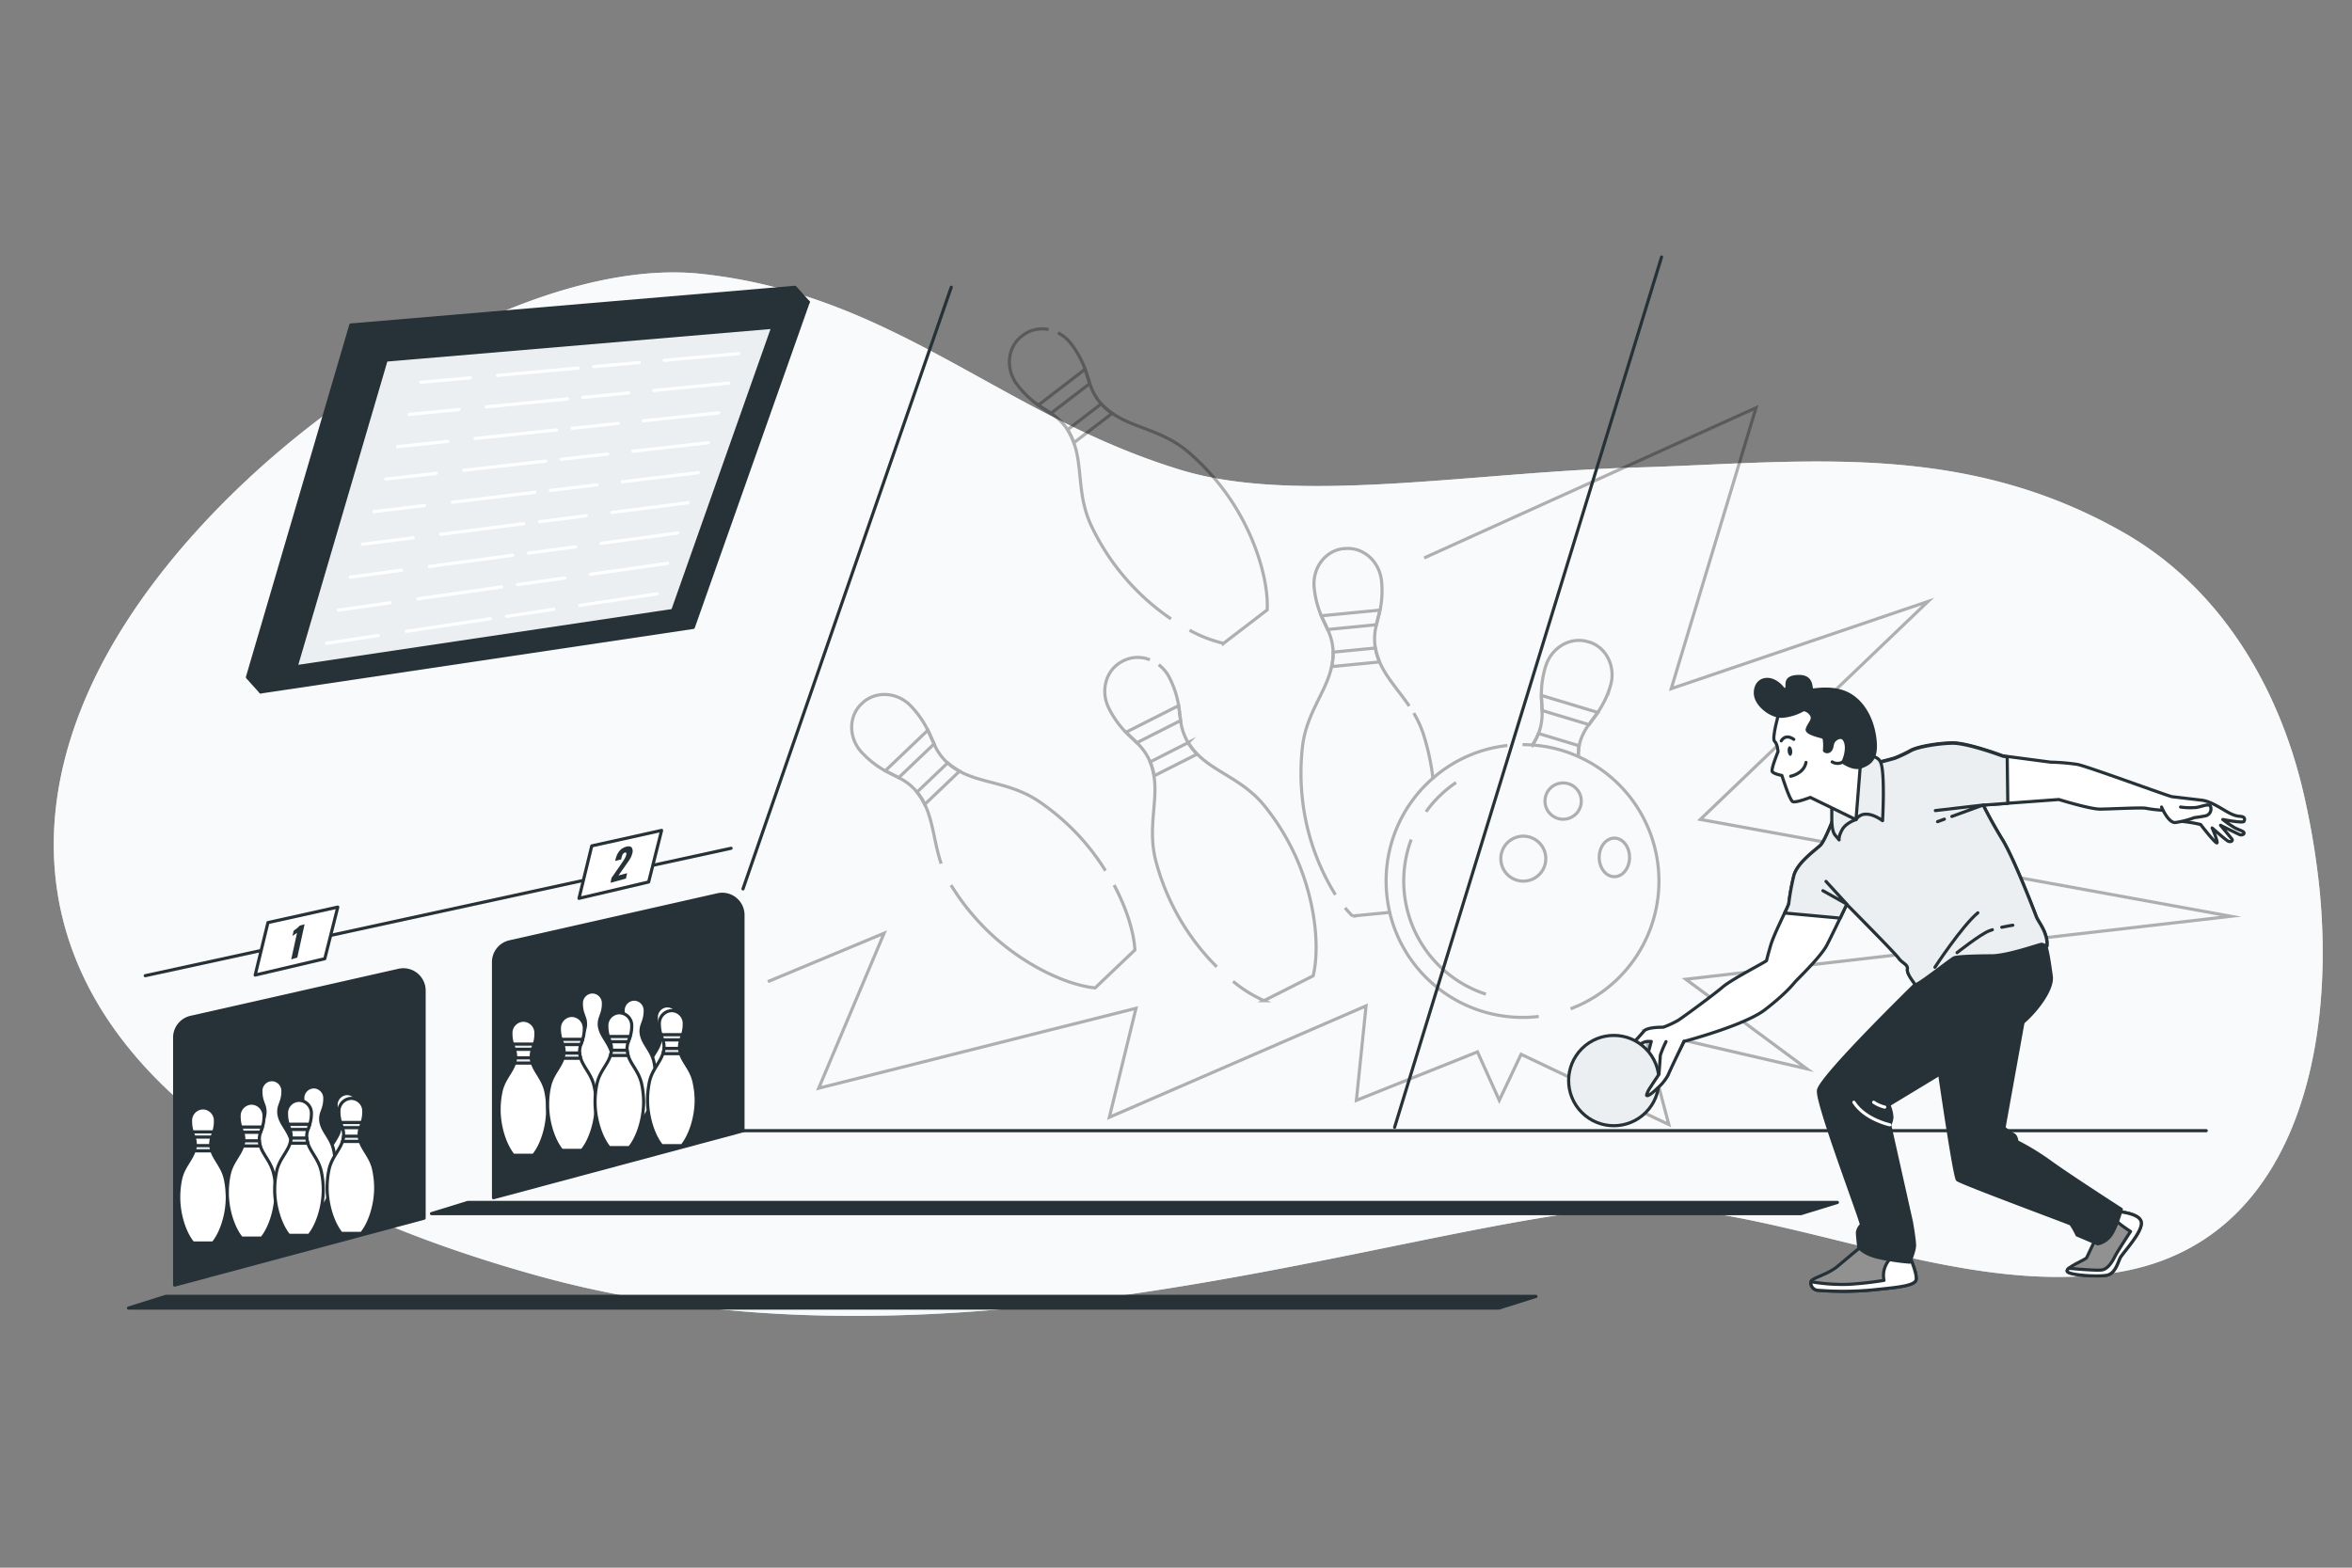 <svg xmlns="http://www.w3.org/2000/svg" viewBox="0 0 750 500"><rect x="0" y="0" width="750" height="500" fill="#808080" stroke="none"/><g id="freepik--background-simple--inject-13"><path d="M521,149.13c-51,1.44-107.4,12-144.39.78-57.5-17.51-91.3-56-153.14-62.58S62.11,147.61,29.25,218.3s-3,148.13,141.91,188.5S474.8,379.24,534,385.32c46.15,4.74,95.07,27.84,140.85,20.53,58-9.25,70.29-73.37,64.52-124.78a249.47,249.47,0,0,0-4.81-28c-7.5-32.59-25.62-65-57.16-83.09C625.31,140.12,574.35,147.62,521,149.13Z" style="fill:#ECEFF1"></path><path d="M521,149.13c-51,1.44-107.4,12-144.39.78-57.5-17.51-91.3-56-153.14-62.58S62.11,147.61,29.25,218.3s-3,148.13,141.91,188.5S474.8,379.24,534,385.32c46.15,4.74,95.07,27.84,140.85,20.53,58-9.25,70.29-73.37,64.52-124.78a249.47,249.47,0,0,0-4.81-28c-7.5-32.59-25.62-65-57.16-83.09C625.31,140.12,574.35,147.62,521,149.13Z" style="fill:#fff;opacity:0.7"></path></g><g id="freepik--Floor--inject-13"><line x1="236.92" y1="360.62" x2="703.52" y2="360.62" style="fill:none;stroke:#263238;stroke-linecap:round;stroke-linejoin:round"></line></g><g id="freepik--Track--inject-13"><polygon points="585.9 383.5 149.22 383.5 137.6 387.07 574.33 387.07 585.9 383.5" style="fill:#263238;stroke:#263238;stroke-linecap:round;stroke-linejoin:round"></polygon><polygon points="489.8 413.47 52.86 413.47 40.95 417.2 477.97 417.2 489.8 413.47" style="fill:#263238;stroke:#263238;stroke-linecap:round;stroke-linejoin:round"></polygon></g><g id="freepik--Wall--inject-13"><line x1="236.92" y1="283.51" x2="303.33" y2="91.61" style="fill:none;stroke:#263238;stroke-linecap:round;stroke-linejoin:round"></line><g style="opacity:0.3"><path d="M457.45,255.54s0,0,0,0" style="fill:none;stroke:#000;stroke-miterlimit:10"></path><path d="M448.78,290.41h0" style="fill:none;stroke:#000;stroke-miterlimit:10"></path><path d="M480.68,237.77a43.21,43.21,0,0,0-23.74,10.42" style="fill:none;stroke:#000;stroke-miterlimit:10"></path><path d="M500.82,321.75a43.53,43.53,0,0,0,2.31-80.52,42.78,42.78,0,0,0-14.47-3.61c-1-.08-2.1-.12-3.17-.12" style="fill:none;stroke:#000;stroke-miterlimit:10"></path><path d="M443.14,291a43.53,43.53,0,0,0,42.35,33.49,44.17,44.17,0,0,0,5.17-.3" style="fill:none;stroke:#000;stroke-miterlimit:10"></path><path d="M454.73,258.89a37.94,37.94,0,0,1,9.57-9.3" style="fill:none;stroke:#000;stroke-miterlimit:10"></path><path d="M473.82,317.08A37.94,37.94,0,0,1,450,267.77" style="fill:none;stroke:#000;stroke-miterlimit:10"></path><path d="M492.92,273.85a7.17,7.17,0,1,1-7.16-7.16A7.17,7.17,0,0,1,492.92,273.85Z" style="fill:none;stroke:#000;stroke-miterlimit:10"></path><circle cx="498.45" cy="255.5" r="5.79" style="fill:none;stroke:#000;stroke-miterlimit:10"></circle><ellipse cx="514.79" cy="273.46" rx="4.84" ry="6.15" style="fill:none;stroke:#000;stroke-miterlimit:10"></ellipse><line x1="463.31" y1="311.74" x2="463.3" y2="311.73" style="fill:none;stroke:#000;stroke-miterlimit:10"></line><path d="M488.66,237.62a3.7,3.7,0,0,0,.21-.33c.08-.11.15-.24.23-.37a14.5,14.5,0,0,0,.8-1.45c.09-.18.18-.36.26-.54.15-.33.29-.65.42-1,.05-.1.09-.22.14-.33a17.72,17.72,0,0,0,1-7c0-1.56-.17-3.14-.21-4.81,0-.25,0-.49,0-.75a30.33,30.33,0,0,1,1.36-8.51c1.83-6,7.85-9.55,13.45-7.86l.18.07.19,0c5.6,1.7,8.66,8,6.84,14a30.55,30.55,0,0,1-3.6,7.83l-.42.62c-1,1.37-1.94,2.61-2.83,3.88a17.82,17.82,0,0,0-3.06,6.39c0,.13-.05.24-.07.37-.07.3-.13.62-.18.92,0,.11,0,.22,0,.33a.37.37,0,0,0,0,.09,1.49,1.49,0,0,0,0,.21,3.32,3.32,0,0,0-.06.44,1.81,1.81,0,0,0,0,.23,2.29,2.29,0,0,0,0,.25c0,.3,0,.6-.05.88" style="fill:none;stroke:#000;stroke-miterlimit:10"></path><path d="M491.51,221.79c0,1.67.17,3.25.21,4.81l15,4.52c.89-1.27,1.87-2.51,2.83-3.88Zm-2.85,15.83a3.7,3.7,0,0,0,.21-.33c.08-.11.15-.24.23-.37a14.5,14.5,0,0,0,.8-1.45c.09-.18.18-.36.26-.54.15-.33.29-.65.42-1l13,3.94c-.07.3-.13.62-.18.92,0,.11,0,.22,0,.33a2.72,2.72,0,0,0,0,.3,3.32,3.32,0,0,0-.06.44c0,.16,0,.32-.05.48s0,.6-.05.88" style="fill:none;stroke:#000;stroke-miterlimit:10"></path><path d="M425.85,285.39a73,73,0,0,1-10.62-31.33,75,75,0,0,1,.11-16c1.28-10.68,7.51-17.21,9.29-25.44a19.62,19.62,0,0,0,.47-4.6c0-.12,0-.24,0-.36a17.7,17.7,0,0,0-1.74-6.86c-.63-1.43-1.35-2.85-2-4.37-.11-.23-.2-.46-.3-.7a30.4,30.4,0,0,1-2-8.38c-.61-6.27,3.62-11.82,9.44-12.38l.2,0,.19,0c5.82-.57,11,4.06,11.65,10.34a30.32,30.32,0,0,1-.34,8.61c0,.25-.1.49-.16.74-.35,1.62-.78,3.14-1.14,4.66a17.77,17.77,0,0,0-.38,7.07c0,.12,0,.24.07.36a19,19,0,0,0,1.35,4.43c2.17,5,6.06,9,9.43,14" style="fill:none;stroke:#000;stroke-miterlimit:10"></path><polyline points="244.85 313.09 281.92 297.64 261.07 347.07 362.24 321.59 353.75 356.34 435.61 320.81 432.52 350.94 471.14 335.49 478.09 350.94 485.04 336.26 532.15 358.66 524.25 328.85 576.17 340.89 537.56 312.32 711.33 292.24 542.19 261.35 614.79 191.84 532.92 219.64 559.96 130.05 454.15 177.94" style="fill:none;stroke:#000;stroke-miterlimit:10"></polyline><path d="M450.82,227.43a34,34,0,0,1,3.11,6.85,74.9,74.9,0,0,1,3,13.91A43.39,43.39,0,0,0,442,281a44.1,44.1,0,0,0,1.16,10l-11.88,1.15a33.58,33.58,0,0,1-2.36-2.59" style="fill:none;stroke:#000;stroke-miterlimit:10"></path><path d="M438.59,206.68,425.1,208a19.62,19.62,0,0,1-.47,4.6l15.31-1.48A19,19,0,0,1,438.59,206.68ZM421.34,196.4c.67,1.52,1.39,2.94,2,4.37l15.54-1.52c.36-1.52.79-3,1.14-4.66Z" style="fill:none;stroke:#000;stroke-miterlimit:10"></path><path d="M388,308.36a74.48,74.48,0,0,1-19.45-33.85c-2.68-10.42.75-18.76-.58-27.07a20.07,20.07,0,0,0-1.23-4.46c0-.11-.09-.23-.14-.34a17.61,17.61,0,0,0-4.11-5.76c-1.11-1.1-2.29-2.15-3.47-3.34l-.52-.53a30.27,30.27,0,0,1-4.89-7.09c-2.85-5.63-.93-12.34,4.3-15l.17-.08.17-.1a10.25,10.25,0,0,1,8.41-.31" style="fill:none;stroke:#000;stroke-miterlimit:10"></path><path d="M369.49,212a12.11,12.11,0,0,1,3.42,4.14,30.49,30.49,0,0,1,2.8,8.15c.05.25.09.5.13.74.26,1.65.4,3.22.63,4.76a17.59,17.59,0,0,0,2.21,6.73,2.32,2.32,0,0,0,.19.31,19.66,19.66,0,0,0,2.86,3.64c5.9,6,14.66,8.18,21.46,16.51a74.89,74.89,0,0,1,8.68,13.48c7.15,14.13,9.26,30.71,6.87,40.77l-15.66,7.92A42.51,42.51,0,0,1,393.2,313" style="fill:none;stroke:#000;stroke-miterlimit:10"></path><path d="M359.06,233.54c1.18,1.19,2.36,2.24,3.47,3.34l13.94-7.06c-.23-1.54-.37-3.11-.63-4.76Zm19.81,3.32L366.78,243a20.07,20.07,0,0,1,1.23,4.46l13.72-6.94A19.66,19.66,0,0,1,378.87,236.86Z" style="fill:none;stroke:#000;stroke-miterlimit:10"></path><path d="M373.4,197.38A74.5,74.5,0,0,1,348,167.7c-4.56-9.73-2.73-18.57-5.57-26.49a20.53,20.53,0,0,0-2-4.16l-.2-.31a17.67,17.67,0,0,0-5.11-4.9c-1.28-.87-2.64-1.69-4-2.63l-.62-.43a30.35,30.35,0,0,1-6.12-6.07c-3.84-5-3.19-11.95,1.46-15.51l.16-.12.15-.12a10.17,10.17,0,0,1,8.2-1.86" style="fill:none;stroke:#000;stroke-miterlimit:10"></path><path d="M337.37,106.14a12.13,12.13,0,0,1,4.12,3.44,30.28,30.28,0,0,1,4.26,7.48c.09.24.18.47.26.71.56,1.57,1,3.09,1.5,4.56a17.79,17.79,0,0,0,3.42,6.21l.24.27a20.18,20.18,0,0,0,3.49,3c6.91,4.8,15.92,5.33,24.14,12.26a75.17,75.17,0,0,1,11,11.64c9.64,12.57,14.77,28.48,14.28,38.81l-13.92,10.67A42.72,42.72,0,0,1,379.33,201" style="fill:none;stroke:#000;stroke-miterlimit:10"></path><path d="M331.1,129.21c1.37.94,2.73,1.76,4,2.63l12.4-9.51c-.5-1.47-.94-3-1.5-4.56Zm20.07-.4-10.75,8.24a20.53,20.53,0,0,1,2,4.16l12.2-9.36A20.18,20.18,0,0,1,351.17,128.81Z" style="fill:none;stroke:#000;stroke-miterlimit:10"></path><path d="M300.12,275.46c-2.28-6.76-2.48-13.23-5.24-18.91a19.53,19.53,0,0,0-2.47-3.91l-.22-.29a17.79,17.79,0,0,0-5.61-4.32c-1.37-.74-2.81-1.4-4.28-2.19l-.66-.36a30.39,30.39,0,0,1-6.73-5.38c-4.35-4.56-4.45-11.54-.22-15.58l.15-.13.14-.14c4.23-4,11.2-3.61,15.55,1a30.65,30.65,0,0,1,5,7c.12.23.23.45.33.68.73,1.5,1.32,3,2,4.37a17.69,17.69,0,0,0,4.06,5.81l.27.24a20.11,20.11,0,0,0,3.79,2.65c7.39,4,16.4,3.59,25.31,9.6a75.06,75.06,0,0,1,12.22,10.39,73.29,73.29,0,0,1,9,11.71" style="fill:none;stroke:#000;stroke-miterlimit:10"></path><path d="M355.27,282.28c3.94,7.43,6.28,14.86,6.63,20.7l-12.7,12.11C338.92,314,324,306.46,313.07,295a74.86,74.86,0,0,1-9.8-12.69" style="fill:none;stroke:#000;stroke-miterlimit:10"></path><path d="M282.3,245.84c1.47.79,2.91,1.45,4.28,2.19l11.31-10.79c-.67-1.41-1.26-2.87-2-4.37Zm19.92-2.55-9.81,9.35a19.53,19.53,0,0,1,2.47,3.91L306,245.94A20.11,20.11,0,0,1,302.22,243.29Z" style="fill:none;stroke:#000;stroke-miterlimit:10"></path></g><line x1="444.71" y1="359.53" x2="529.84" y2="81.97" style="fill:none;stroke:#263238;stroke-linecap:round;stroke-linejoin:round"></line></g><g id="freepik--bowling-2--inject-13"><path d="M157.37,382V306.86a6.63,6.63,0,0,1,5.16-6.47l66.3-15a6.62,6.62,0,0,1,8.09,6.46v68.81Z" style="fill:#263238;stroke:#263238;stroke-linecap:round;stroke-linejoin:round"></path><path d="M219.11,340.84c-.75-3.42-3-5.34-3.81-7.95a6.28,6.28,0,0,1-.3-1.47s0-.08,0-.12a5.61,5.61,0,0,1,.35-2.28c.16-.48.35-1,.51-1.48l.08-.23a10.08,10.08,0,0,0,.38-2.78,3.59,3.59,0,0,0-3.45-3.72h-.13a3.59,3.59,0,0,0-3.45,3.72,10.08,10.08,0,0,0,.38,2.78c0,.08.05.15.07.23.17.52.36,1,.52,1.48a5.61,5.61,0,0,1,.35,2.28s0,.08,0,.12a6.28,6.28,0,0,1-.3,1.47c-.83,2.61-3.06,4.53-3.81,7.95a24.41,24.41,0,0,0-.54,5.2c0,5.15,1.83,10.28,4,12.85h5.71c2.17-2.57,4-7.7,4-12.85A24.41,24.41,0,0,0,219.11,340.84Z" style="fill:#fff;stroke:#263238;stroke-linecap:round;stroke-linejoin:round"></path><path d="M208.53,338.7c-.75-3.42-3-5.34-3.81-7.95a6.93,6.93,0,0,1-.3-1.48.49.49,0,0,0,0-.12,6,6,0,0,1,.35-2.28c.16-.48.35-.95.52-1.47,0-.08.05-.16.07-.24a10,10,0,0,0,.38-2.78,3.58,3.58,0,0,0-3.45-3.71h-.13a3.59,3.59,0,0,0-3.45,3.71,10,10,0,0,0,.38,2.78c0,.08,0,.16.08.24.16.51.35,1,.51,1.47a5.64,5.64,0,0,1,.35,2.28.49.49,0,0,1,0,.12,6.37,6.37,0,0,1-.3,1.48c-.83,2.61-3.06,4.53-3.81,7.95a24.32,24.32,0,0,0-.54,5.19c0,5.16,1.83,10.29,4,12.86h5.71c2.18-2.57,4-7.7,4-12.86A24.32,24.32,0,0,0,208.53,338.7Z" style="fill:#fff;stroke:#263238;stroke-linecap:round;stroke-linejoin:round"></path><path d="M195.2,336.4c-.75-3.42-3-5.34-3.8-7.95a5.8,5.8,0,0,1-.3-1.48.37.37,0,0,1,0-.11,5.58,5.58,0,0,1,.35-2.28c.16-.48.34-1,.51-1.48,0-.08.05-.16.08-.23a10.08,10.08,0,0,0,.38-2.78,3.59,3.59,0,0,0-3.45-3.72h-.13a3.59,3.59,0,0,0-3.45,3.72,9.71,9.71,0,0,0,.38,2.78c0,.07.05.15.07.23.17.52.36,1,.52,1.48a5.94,5.94,0,0,1,.35,2.28.45.45,0,0,0,0,.11,6.81,6.81,0,0,1-.3,1.48c-.84,2.61-3.06,4.53-3.81,7.95a24.41,24.41,0,0,0-.54,5.2c0,5.15,1.82,10.28,4,12.85h5.72c2.17-2.57,4-7.7,4-12.85A24.39,24.39,0,0,0,195.2,336.4Z" style="fill:#fff;stroke:#263238;stroke-linecap:round;stroke-linejoin:round"></path><path d="M222,350.87c0,5.83-2.06,11.62-4.52,14.53H211c-2.45-2.91-4.51-8.7-4.51-14.53a27.9,27.9,0,0,1,.61-5.87c.85-3.86,3.36-6,4.3-9a7.5,7.5,0,0,0,.34-1.67.61.61,0,0,0,0-.14,6.49,6.49,0,0,0-.39-2.57c-.18-.54-.4-1.09-.59-1.67a2,2,0,0,0-.08-.26,11.12,11.12,0,0,1-.43-3.14,4.07,4.07,0,0,1,3.9-4.21h.14a4.06,4.06,0,0,1,3.9,4.21,11.12,11.12,0,0,1-.43,3.14c0,.08-.05.17-.08.26-.19.59-.4,1.13-.58,1.67a6.49,6.49,0,0,0-.4,2.57c0,.05,0,.1,0,.14A7,7,0,0,0,217,336c.94,3,3.46,5.12,4.3,9A27.24,27.24,0,0,1,222,350.87Z" style="fill:#fff;stroke:#263238;stroke-linecap:round;stroke-linejoin:round"></path><path d="M210.75,330c.19.58.41,1.13.59,1.67h5.75c.18-.54.39-1.08.58-1.67Zm6,4.38h-5a7.5,7.5,0,0,1-.34,1.67H217A7,7,0,0,1,216.71,334.35Z" style="fill:#ECEFF1;stroke:#263238;stroke-linecap:round;stroke-linejoin:round"></path><path d="M174.64,353.93c0,5.83-2.06,11.62-4.51,14.53h-6.46c-2.45-2.91-4.52-8.7-4.52-14.53a27.24,27.24,0,0,1,.62-5.87c.84-3.86,3.36-6,4.3-9a7.5,7.5,0,0,0,.34-1.67.57.57,0,0,1,0-.13,6.51,6.51,0,0,0-.4-2.58c-.18-.54-.39-1.09-.58-1.67a2.58,2.58,0,0,1-.08-.26,11.12,11.12,0,0,1-.43-3.14,4.06,4.06,0,0,1,3.9-4.21H167a4.07,4.07,0,0,1,3.9,4.21,11.12,11.12,0,0,1-.43,3.14,2.58,2.58,0,0,0-.08.26c-.19.59-.41,1.13-.59,1.67a6.7,6.7,0,0,0-.39,2.58s0,.09,0,.13a7.5,7.5,0,0,0,.34,1.67c.94,2.95,3.45,5.12,4.3,9A27.9,27.9,0,0,1,174.64,353.93Z" style="fill:#fff;stroke:#263238;stroke-linecap:round;stroke-linejoin:round"></path><path d="M163.44,333c.19.58.4,1.13.58,1.67h5.75c.18-.54.4-1.08.59-1.67Zm5.95,4.38h-5a7.5,7.5,0,0,1-.34,1.67h5.66A7.5,7.5,0,0,1,169.39,337.41Z" style="fill:#ECEFF1;stroke:#263238;stroke-linecap:round;stroke-linejoin:round"></path><path d="M190.11,352.37c0,5.83-2.06,11.63-4.52,14.53h-6.46c-2.45-2.9-4.51-8.7-4.51-14.53a27.16,27.16,0,0,1,.61-5.86c.85-3.87,3.36-6,4.3-9a7.27,7.27,0,0,0,.34-1.67.53.53,0,0,0,0-.13,6.46,6.46,0,0,0-.39-2.57c-.18-.55-.4-1.09-.59-1.67a2.76,2.76,0,0,0-.08-.27,11.12,11.12,0,0,1-.43-3.14,4.06,4.06,0,0,1,3.9-4.2h.14a4.05,4.05,0,0,1,3.9,4.2,11.12,11.12,0,0,1-.43,3.14,2.76,2.76,0,0,1-.08.27c-.19.58-.4,1.12-.58,1.67a6.46,6.46,0,0,0-.4,2.57.62.62,0,0,1,0,.13,7.27,7.27,0,0,0,.34,1.67c.94,3,3.46,5.12,4.3,9A27.15,27.15,0,0,1,190.11,352.37Z" style="fill:#fff;stroke:#263238;stroke-linecap:round;stroke-linejoin:round"></path><path d="M178.9,331.48c.19.58.41,1.12.59,1.67h5.75c.18-.55.39-1.09.58-1.67Zm5.95,4.37h-5a7.27,7.27,0,0,1-.34,1.67h5.66A7.27,7.27,0,0,1,184.85,335.85Z" style="fill:#ECEFF1;stroke:#263238;stroke-linecap:round;stroke-linejoin:round"></path><path d="M205.24,351.49c0,5.83-2.06,11.62-4.52,14.53h-6.45c-2.45-2.91-4.52-8.7-4.52-14.53a27.24,27.24,0,0,1,.62-5.87c.84-3.86,3.36-6,4.3-9A7.5,7.5,0,0,0,195,335a.57.57,0,0,1,0-.13,6.51,6.51,0,0,0-.4-2.58c-.18-.54-.39-1.08-.58-1.67a2,2,0,0,1-.08-.26,11.12,11.12,0,0,1-.43-3.14,4.05,4.05,0,0,1,3.9-4.2h.14a4.06,4.06,0,0,1,3.9,4.2,11.12,11.12,0,0,1-.43,3.14c0,.09-.06.18-.08.26-.19.59-.41,1.13-.59,1.67a6.51,6.51,0,0,0-.39,2.58.57.57,0,0,0,0,.13,7.5,7.5,0,0,0,.34,1.67c.94,2.95,3.45,5.12,4.3,9A27.9,27.9,0,0,1,205.24,351.49Z" style="fill:#fff;stroke:#263238;stroke-linecap:round;stroke-linejoin:round"></path><path d="M194,330.59c.19.59.4,1.13.58,1.67h5.75c.18-.54.4-1.08.59-1.67Zm6,4.38h-5a7.5,7.5,0,0,1-.34,1.67h5.66A7.5,7.5,0,0,1,200,335Z" style="fill:#ECEFF1;stroke:#263238;stroke-linecap:round;stroke-linejoin:round"></path></g><g id="freepik--bowling-1--inject-13"><path d="M55.69,409.87V330.94a6.63,6.63,0,0,1,5.16-6.47l66.3-15a6.63,6.63,0,0,1,8.09,6.47v72.58Z" style="fill:#263238;stroke:#263238;stroke-linecap:round;stroke-linejoin:round"></path><path d="M117,368.82c-.75-3.42-3-5.34-3.81-7.95a6.28,6.28,0,0,1-.3-1.47s0-.08,0-.12a5.61,5.61,0,0,1,.35-2.28c.16-.48.35-1,.51-1.48l.08-.23a10.08,10.08,0,0,0,.38-2.78,3.6,3.6,0,0,0-3.45-3.72h-.13a3.59,3.59,0,0,0-3.45,3.72,10.08,10.08,0,0,0,.38,2.78c0,.08,0,.15.07.23.17.52.36,1,.52,1.48a5.61,5.61,0,0,1,.35,2.28s0,.08,0,.12a6.28,6.28,0,0,1-.3,1.47c-.83,2.61-3.06,4.53-3.81,7.95a24.41,24.41,0,0,0-.54,5.2c0,5.16,1.82,10.28,4,12.85h5.71c2.17-2.57,4-7.69,4-12.85A25.07,25.07,0,0,0,117,368.82Z" style="fill:#fff;stroke:#263238;stroke-linecap:round;stroke-linejoin:round"></path><path d="M106.37,366.68c-.75-3.42-3-5.34-3.81-7.95a6.93,6.93,0,0,1-.3-1.48.45.45,0,0,0,0-.11,5.94,5.94,0,0,1,.35-2.28c.16-.49.35-1,.52-1.48,0-.08,0-.16.07-.24a10,10,0,0,0,.38-2.77,3.59,3.59,0,0,0-3.45-3.72H100a3.59,3.59,0,0,0-3.45,3.72,10,10,0,0,0,.38,2.77,2.25,2.25,0,0,0,.08.24c.16.52.35,1,.51,1.48a5.58,5.58,0,0,1,.35,2.28.37.37,0,0,1,0,.11,6.37,6.37,0,0,1-.3,1.48c-.83,2.61-3.06,4.53-3.81,7.95a24.38,24.38,0,0,0-.54,5.19c0,5.16,1.83,10.29,4,12.86h5.71c2.18-2.57,4-7.7,4-12.86A24.38,24.38,0,0,0,106.37,366.68Z" style="fill:#fff;stroke:#263238;stroke-linecap:round;stroke-linejoin:round"></path><path d="M93,364.38c-.75-3.42-3-5.34-3.81-7.95a6.28,6.28,0,0,1-.29-1.47.49.49,0,0,1,0-.12,5.78,5.78,0,0,1,.34-2.28c.17-.48.35-1,.52-1.48a2,2,0,0,0,.07-.23,9.72,9.72,0,0,0,.39-2.78,3.59,3.59,0,0,0-3.45-3.72h-.13a3.59,3.59,0,0,0-3.45,3.72,9.71,9.71,0,0,0,.38,2.78c0,.08.05.15.07.23.17.52.36,1,.52,1.48a6,6,0,0,1,.35,2.28.49.49,0,0,0,0,.12,6.84,6.84,0,0,1-.3,1.47c-.84,2.61-3.06,4.53-3.81,7.95a24.41,24.41,0,0,0-.54,5.2c0,5.15,1.82,10.28,4,12.85h5.72c2.17-2.57,4-7.7,4-12.85A24.39,24.39,0,0,0,93,364.38Z" style="fill:#fff;stroke:#263238;stroke-linecap:round;stroke-linejoin:round"></path><path d="M119.8,378.85c0,5.83-2.06,11.62-4.52,14.53h-6.46c-2.45-2.91-4.51-8.7-4.51-14.53a27.26,27.26,0,0,1,.61-5.87c.85-3.86,3.36-6,4.3-9a7.5,7.5,0,0,0,.34-1.67.57.57,0,0,0,0-.13,6.51,6.51,0,0,0-.39-2.58c-.18-.54-.4-1.09-.59-1.67a2.58,2.58,0,0,0-.08-.26,11.12,11.12,0,0,1-.43-3.14,4.07,4.07,0,0,1,3.9-4.21h.14a4.06,4.06,0,0,1,3.9,4.21,11.12,11.12,0,0,1-.43,3.14,2.58,2.58,0,0,1-.08.26c-.19.59-.4,1.13-.58,1.67a6.51,6.51,0,0,0-.4,2.58.57.57,0,0,1,0,.13,7.5,7.5,0,0,0,.34,1.67c.94,2.95,3.46,5.12,4.3,9A27.24,27.24,0,0,1,119.8,378.85Z" style="fill:#fff;stroke:#263238;stroke-linecap:round;stroke-linejoin:round"></path><path d="M108.59,358c.19.58.41,1.13.59,1.67h5.75c.18-.54.39-1.08.58-1.67Zm6,4.38h-5a7.5,7.5,0,0,1-.34,1.67h5.66A7.5,7.5,0,0,1,114.54,362.33Z" style="fill:#ECEFF1;stroke:#263238;stroke-linecap:round;stroke-linejoin:round"></path><path d="M72.48,381.91c0,5.83-2.06,11.62-4.52,14.53H61.51c-2.46-2.91-4.52-8.7-4.52-14.53A27.9,27.9,0,0,1,57.6,376c.85-3.86,3.37-6,4.31-9a7.5,7.5,0,0,0,.34-1.67.57.57,0,0,1,0-.13,6.51,6.51,0,0,0-.4-2.58c-.18-.54-.39-1.08-.58-1.67a2,2,0,0,1-.08-.26,11.12,11.12,0,0,1-.43-3.14,4.05,4.05,0,0,1,3.9-4.2h.14a4.06,4.06,0,0,1,3.9,4.2,11.12,11.12,0,0,1-.43,3.14l-.09.26c-.18.59-.4,1.13-.58,1.67a6.51,6.51,0,0,0-.39,2.58.57.57,0,0,0,0,.13,7.5,7.5,0,0,0,.34,1.67c.94,2.95,3.45,5.12,4.3,9A27.9,27.9,0,0,1,72.48,381.91Z" style="fill:#fff;stroke:#263238;stroke-linecap:round;stroke-linejoin:round"></path><path d="M61.28,361c.19.59.4,1.13.58,1.67h5.75c.18-.54.4-1.08.58-1.67Zm6,4.38h-5a7.5,7.5,0,0,1-.34,1.67h5.66A7.5,7.5,0,0,1,67.23,365.39Z" style="fill:#ECEFF1;stroke:#263238;stroke-linecap:round;stroke-linejoin:round"></path><path d="M88,380.36c0,5.82-2.07,11.62-4.52,14.52H77c-2.45-2.9-4.52-8.7-4.52-14.52a27.17,27.17,0,0,1,.62-5.87c.85-3.87,3.36-6,4.3-9a7.29,7.29,0,0,0,.34-1.66.66.66,0,0,0,0-.14,6.64,6.64,0,0,0-.39-2.57c-.18-.55-.4-1.09-.59-1.67,0-.09,0-.18-.08-.27a11.12,11.12,0,0,1-.43-3.14,4.06,4.06,0,0,1,3.9-4.2h.14a4.05,4.05,0,0,1,3.9,4.2,11.12,11.12,0,0,1-.43,3.14,2.76,2.76,0,0,1-.08.27c-.19.58-.4,1.12-.58,1.67a6.46,6.46,0,0,0-.4,2.57.66.66,0,0,1,0,.14A7.29,7.29,0,0,0,83,365.5c.94,2.95,3.46,5.12,4.3,9A27.17,27.17,0,0,1,88,380.36Z" style="fill:#fff;stroke:#263238;stroke-linecap:round;stroke-linejoin:round"></path><path d="M76.74,359.46c.19.58.41,1.12.59,1.67h5.75c.18-.55.39-1.09.58-1.67Zm6,4.38h-5a7.29,7.29,0,0,1-.34,1.66H83A7.29,7.29,0,0,1,82.69,363.84Z" style="fill:#ECEFF1;stroke:#263238;stroke-linecap:round;stroke-linejoin:round"></path><path d="M103.08,379.47c0,5.83-2.06,11.62-4.52,14.53H92.11c-2.46-2.91-4.52-8.7-4.52-14.53a28,28,0,0,1,.61-5.87c.85-3.86,3.37-6,4.31-9a7.5,7.5,0,0,0,.34-1.67.57.57,0,0,1,0-.13,6.51,6.51,0,0,0-.4-2.58c-.18-.54-.39-1.08-.58-1.67a2,2,0,0,1-.08-.26,11.12,11.12,0,0,1-.43-3.14,4.05,4.05,0,0,1,3.9-4.2h.14a4.06,4.06,0,0,1,3.9,4.2,11.12,11.12,0,0,1-.43,3.14l-.09.26c-.18.59-.4,1.13-.58,1.67a6.51,6.51,0,0,0-.39,2.58.57.57,0,0,0,0,.13,7.5,7.5,0,0,0,.34,1.67c.94,2.95,3.45,5.12,4.3,9A28,28,0,0,1,103.08,379.47Z" style="fill:#fff;stroke:#263238;stroke-linecap:round;stroke-linejoin:round"></path><path d="M91.88,358.57c.19.59.4,1.13.58,1.67h5.75c.18-.54.4-1.08.58-1.67Zm6,4.38h-5a7.5,7.5,0,0,1-.34,1.67h5.66A7.5,7.5,0,0,1,97.83,363Z" style="fill:#ECEFF1;stroke:#263238;stroke-linecap:round;stroke-linejoin:round"></path></g><g id="freepik--Numbers--inject-13"><line x1="46.31" y1="311.19" x2="233.13" y2="270.55" style="fill:none;stroke:#263238;stroke-linecap:round;stroke-linejoin:round"></line><polygon points="81.37 310.99 85.44 294.25 107.71 289.31 103.57 305.77 81.37 310.99" style="fill:#fff;stroke:#263238;stroke-linecap:round;stroke-linejoin:round"></polygon><polygon points="184.63 286.52 188.7 269.79 210.97 264.85 206.84 281.3 184.63 286.52" style="fill:#fff;stroke:#263238;stroke-linecap:round;stroke-linejoin:round"></polygon><path d="M92.86,306l1.86-8.5-.33.24L94,298l-.38.27-.35.24.36-1.63c.1-.08.23-.19.41-.32l.57-.45.58-.49a5.19,5.19,0,0,0,.41-.41l1.53-.43L94.8,305.4Z" style="fill:#263238"></path><path d="M194.69,281.55,195,280l3.12-4.5.67-1a9.18,9.18,0,0,0,.56-.93,3.74,3.74,0,0,0,.34-.91.94.94,0,0,0,0-.64.33.33,0,0,0-.4-.11,1.09,1.09,0,0,0-.53.33,1.83,1.83,0,0,0-.36.59,5.09,5.09,0,0,0-.22.75l-.12.52-1.89.5.12-.56a6.79,6.79,0,0,1,.65-1.75,4.71,4.71,0,0,1,1.1-1.4,4.27,4.27,0,0,1,1.63-.83c.85-.22,1.43-.15,1.75.23a2.18,2.18,0,0,1,.2,1.9,5.77,5.77,0,0,1-.45,1.24,10.65,10.65,0,0,1-.71,1.19c-.28.4-.57.82-.88,1.25l-2.36,3.36,2.76-.74-.38,1.72Z" style="fill:#263238"></path></g><g id="freepik--Screen--inject-13"><polygon points="78.9 216 111.87 103.66 253.5 91.64 257.73 96.34 83.13 220.69 78.9 216" style="fill:#263238;stroke:#263238;stroke-linecap:round;stroke-linejoin:round"></polygon><polygon points="83.13 220.69 116.09 108.35 257.73 96.34 221.07 200.1 83.13 220.69" style="fill:#263238;stroke:#263238;stroke-linecap:round;stroke-linejoin:round"></polygon><polygon points="94.43 212.64 123.13 114.84 246.43 104.38 214.52 194.72 94.43 212.64" style="fill:#ECEFF1;stroke:#263238;stroke-linecap:round;stroke-linejoin:round"></polygon><line x1="134.16" y1="121.94" x2="149.98" y2="120.51" style="fill:none;stroke:#fff;stroke-linecap:round;stroke-linejoin:round"></line><line x1="130.47" y1="132.18" x2="146.37" y2="130.62" style="fill:none;stroke:#fff;stroke-linecap:round;stroke-linejoin:round"></line><line x1="126.76" y1="142.46" x2="142.74" y2="140.78" style="fill:none;stroke:#fff;stroke-linecap:round;stroke-linejoin:round"></line><line x1="123.03" y1="152.8" x2="139.09" y2="150.98" style="fill:none;stroke:#fff;stroke-linecap:round;stroke-linejoin:round"></line><line x1="119.28" y1="163.17" x2="135.43" y2="161.23" style="fill:none;stroke:#fff;stroke-linecap:round;stroke-linejoin:round"></line><line x1="115.52" y1="173.6" x2="131.75" y2="171.53" style="fill:none;stroke:#fff;stroke-linecap:round;stroke-linejoin:round"></line><line x1="111.74" y1="184.07" x2="128.05" y2="181.87" style="fill:none;stroke:#fff;stroke-linecap:round;stroke-linejoin:round"></line><line x1="107.95" y1="194.59" x2="124.34" y2="192.26" style="fill:none;stroke:#fff;stroke-linecap:round;stroke-linejoin:round"></line><line x1="104.13" y1="205.16" x2="120.61" y2="202.7" style="fill:none;stroke:#fff;stroke-linecap:round;stroke-linejoin:round"></line><line x1="158.61" y1="119.73" x2="184.38" y2="117.4" style="fill:none;stroke:#fff;stroke-linecap:round;stroke-linejoin:round"></line><line x1="155.04" y1="129.77" x2="180.94" y2="127.24" style="fill:none;stroke:#fff;stroke-linecap:round;stroke-linejoin:round"></line><line x1="151.45" y1="139.86" x2="177.48" y2="137.12" style="fill:none;stroke:#fff;stroke-linecap:round;stroke-linejoin:round"></line><line x1="147.85" y1="150" x2="174" y2="147.05" style="fill:none;stroke:#fff;stroke-linecap:round;stroke-linejoin:round"></line><line x1="144.23" y1="160.18" x2="170.51" y2="157.02" style="fill:none;stroke:#fff;stroke-linecap:round;stroke-linejoin:round"></line><line x1="140.59" y1="170.4" x2="167" y2="167.03" style="fill:none;stroke:#fff;stroke-linecap:round;stroke-linejoin:round"></line><line x1="136.94" y1="180.67" x2="163.48" y2="177.09" style="fill:none;stroke:#fff;stroke-linecap:round;stroke-linejoin:round"></line><line x1="133.27" y1="190.99" x2="159.95" y2="187.2" style="fill:none;stroke:#fff;stroke-linecap:round;stroke-linejoin:round"></line><line x1="129.59" y1="201.36" x2="156.39" y2="197.34" style="fill:none;stroke:#fff;stroke-linecap:round;stroke-linejoin:round"></line><line x1="189.3" y1="116.95" x2="203.85" y2="115.63" style="fill:none;stroke:#fff;stroke-linecap:round;stroke-linejoin:round"></line><line x1="185.88" y1="126.75" x2="200.5" y2="125.32" style="fill:none;stroke:#fff;stroke-linecap:round;stroke-linejoin:round"></line><line x1="182.45" y1="136.6" x2="197.13" y2="135.05" style="fill:none;stroke:#fff;stroke-linecap:round;stroke-linejoin:round"></line><line x1="179" y1="146.49" x2="193.75" y2="144.82" style="fill:none;stroke:#fff;stroke-linecap:round;stroke-linejoin:round"></line><line x1="175.53" y1="156.42" x2="190.36" y2="154.63" style="fill:none;stroke:#fff;stroke-linecap:round;stroke-linejoin:round"></line><line x1="172.05" y1="166.39" x2="186.95" y2="164.49" style="fill:none;stroke:#fff;stroke-linecap:round;stroke-linejoin:round"></line><line x1="168.55" y1="176.41" x2="183.53" y2="174.39" style="fill:none;stroke:#fff;stroke-linecap:round;stroke-linejoin:round"></line><line x1="165.04" y1="186.47" x2="180.09" y2="184.33" style="fill:none;stroke:#fff;stroke-linecap:round;stroke-linejoin:round"></line><line x1="161.51" y1="196.58" x2="176.64" y2="194.31" style="fill:none;stroke:#fff;stroke-linecap:round;stroke-linejoin:round"></line><line x1="211.79" y1="114.92" x2="235.52" y2="112.77" style="fill:none;stroke:#fff;stroke-linecap:round;stroke-linejoin:round"></line><line x1="208.48" y1="124.54" x2="232.32" y2="122.2" style="fill:none;stroke:#fff;stroke-linecap:round;stroke-linejoin:round"></line><line x1="205.15" y1="134.21" x2="229.11" y2="131.68" style="fill:none;stroke:#fff;stroke-linecap:round;stroke-linejoin:round"></line><line x1="201.81" y1="143.91" x2="225.88" y2="141.2" style="fill:none;stroke:#fff;stroke-linecap:round;stroke-linejoin:round"></line><line x1="198.45" y1="153.66" x2="222.64" y2="150.76" style="fill:none;stroke:#fff;stroke-linecap:round;stroke-linejoin:round"></line><line x1="195.08" y1="163.45" x2="219.39" y2="160.35" style="fill:none;stroke:#fff;stroke-linecap:round;stroke-linejoin:round"></line><line x1="191.7" y1="173.29" x2="216.12" y2="169.99" style="fill:none;stroke:#fff;stroke-linecap:round;stroke-linejoin:round"></line><line x1="188.3" y1="183.16" x2="212.84" y2="179.67" style="fill:none;stroke:#fff;stroke-linecap:round;stroke-linejoin:round"></line><line x1="184.89" y1="193.08" x2="209.54" y2="189.39" style="fill:none;stroke:#fff;stroke-linecap:round;stroke-linejoin:round"></line></g><g id="freepik--Character--inject-13"><path d="M668.52,394.6s-2.83,5.79-3.11,6.49-6.78,3.11-6.21,4.38,10.73,1.83,13,1.13,3.1-3.81,3.81-5.36,7.48-8.47,6.77-11.58-9.17-3.39-9.17-3.39Z" style="fill:#919191;stroke:#263238;stroke-linecap:round;stroke-linejoin:round"></path><path d="M682.77,389.66c-.7-3.11-9.17-3.39-9.17-3.39l-.44.72a7.17,7.17,0,0,1,.3.69c.56,1.7,5.92,5.09,5.92,5.09s-4.09,6.21-4.94,7.9-2.25,4.09-4.23,4.38c-1.74.25-8.86-.38-10.52-.54-.4.36-.61.68-.49,1,.56,1.27,10.73,1.83,13,1.13s3.1-3.81,3.81-5.36S683.48,392.77,682.77,389.66Z" style="fill:#fff;stroke:#263238;stroke-linecap:round;stroke-linejoin:round"></path><path d="M618.26,340.82s4.94,34.44,5.93,35.43,35.71,13.83,36.14,14.12a23.49,23.49,0,0,1,2,3.52l6.64,2.83a6.94,6.94,0,0,0,4.37-3.11c1.7-2.68,3.11-7.9,3.11-7.9s-15.53-10-22.3-14.82a80.68,80.68,0,0,0-11-6.78s-.14-1.84-1.13-2.26a18.19,18.19,0,0,1-3-2.12l6.64-36.84Z" style="fill:#263238;stroke:#263238;stroke-linecap:round;stroke-linejoin:round"></path><path d="M593.84,397.28s-4.23,3.53-7.76,6.5-8.61,3.81-8.61,5.08a2.4,2.4,0,0,0,2.4,2.68,102.46,102.46,0,0,0,17.36-.14c6.63-.71,12.85-1.13,13.69-3s-2.82-9.59-2.82-9.59Z" style="fill:#919191;stroke:#263238;stroke-linecap:round;stroke-linejoin:round"></path><path d="M579.87,411.54a102.46,102.46,0,0,0,17.36-.14c6.63-.71,12.85-1.13,13.69-3s-2.82-9.59-2.82-9.59l-1.1-.12c-.86.46-1.82,1-2.85,1.67a7.63,7.63,0,0,0-3.39,8,105.17,105.17,0,0,1-11.44,1.27,58.7,58.7,0,0,1-11.85-.84A2.4,2.4,0,0,0,579.87,411.54Z" style="fill:#fff;stroke:#263238;stroke-linecap:round;stroke-linejoin:round"></path><path d="M610.7,314s-30.27,29.54-30.83,33.78,14.11,42.48,13.69,42.91a4,4,0,0,0-1.27,2.4c0,1,.42,4.66.42,4.66s1.41,2.25,6.64,3.38a73.72,73.72,0,0,0,9.6,1.42s1.55-3.53,1.55-5.37-1-7.48-1-7.48l-6.92-30.91a6.56,6.56,0,0,0,.71-2.4,11,11,0,0,0-1-4s37.13-22.44,41.08-25,11.44-11.15,10.73-16.09-1.41-10.45-2.68-11.15-2.26-2.4-12,.28-17.78,3.95-19.05,5.08S610.7,314,610.7,314Z" style="fill:#263238;stroke:#263238;stroke-linecap:round;stroke-linejoin:round"></path><path d="M602.59,358.75s-7.9-1.7-11.43-7.2" style="fill:none;stroke:#fff;stroke-linecap:round;stroke-linejoin:round"></path><path d="M601,353.1a10.91,10.91,0,0,1-3.53-1.55" style="fill:none;stroke:#fff;stroke-linecap:round;stroke-linejoin:round"></path><path d="M585.71,258.23s-3.55,9.8-5.26,11.39-7.48,5.63-8.46,9.8a76.94,76.94,0,0,0-1.59,8.82c0,.49-4.65,9.43-5.76,13.23s-1.22,4.53-1.34,4.9-11,5.88-14,8.45-12.46,9.5-14.17,10.6a29.72,29.72,0,0,1-4.78,2.21s-5-.12-6.12,1.22-3.31,3.68-3.31,3.68l1.1,1.1s2.08-1.47,3.31-1.47h1.22l-2.32,8.7,2,6.37s4.9-4.29,6.49-7,4.29-8.09,4.29-8.09,19.31-5.09,25.81-10.11,8.94-8.09,9.55-8.82,8.21-8,10.17-11.76,6.37-13.11,6.37-13.11,15.31,15.44,16.54,17.15,3.06,2,2.81,3.55,2.09,4.17,2.45,4.9,11.52-8.2,12.5-8.57,6.37-.61,11.76-.61,15.68-3.8,16.17-3.68a14.5,14.5,0,0,1,1.59.61,8.32,8.32,0,0,0-.49-3.67c-.73-2.33-2.45-4.41-2.94-5.76s-7.1-18.5-10.78-24.5-6.12-11-6.12-11L656.52,255s9.92,3.06,13.11,3.06,13.72-.61,14.82-.24a40.59,40.59,0,0,0,5.51.61s2.21,3.43,4.53,3.43a48.1,48.1,0,0,1,7.23,1.1s5.27,6.86,5.27,5.76-1.59-4.65-1.59-4.65,4.16,3.67,5,4.16,1.84,0,1.23-.73l-3.56-4.29s5.15,2.57,6,2.94,1.71-.12,1.47-.61-1.35-.74-2.82-1.47a31.48,31.48,0,0,1-3.92-2.7s6.37,1.23,6.74.61.36-1.47-1-1.59-2.33-.24-5.27-2-5.15-2.94-7.23-3.18-8.45-1-9.43-1.11-26.95-9.67-30.14-10.29a67.3,67.3,0,0,0-8.57-.73l-15.19-2s-11.4-4.29-16.3-4.17-10.9,1.23-13,2.33a43.66,43.66,0,0,1-5.15,2.45c-1.1.37-5.51,1.47-5.51,1.47Z" style="fill:#fff;stroke:#263238;stroke-linecap:round;stroke-linejoin:round"></path><path d="M695.34,257.4a22.18,22.18,0,0,0,4.94.14c2-.28,4.38-1.55,4.66-.14a2.24,2.24,0,0,1-1.69,2.82c-1.27.28-3.53.56-3.53.56a28.59,28.59,0,0,1-6.07,1.56c-2.26.14-4.38-4.94-4.38-4.94" style="fill:#fff;stroke:#263238;stroke-linecap:round;stroke-linejoin:round"></path><circle cx="514.6" cy="344.64" r="14.4" transform="translate(-92.97 464.82) rotate(-45)" style="fill:#ECEFF1;stroke:#263238;stroke-linecap:round;stroke-linejoin:round"></circle><path d="M531.26,332.22a34,34,0,0,0-1.83,4.38c0,.56-.43,6.07-.43,6.07s-1.5,2.17-2.65,4a8.43,8.43,0,0,0-1.3,2.59c.14.71,2-.71,3.53-2.26a14.45,14.45,0,0,0,3.39-4.23c.56-1.42,5-10.65,5-10.65" style="fill:#fff;stroke:#263238;stroke-linecap:round;stroke-linejoin:round"></path><path d="M649.29,292.28c-.49-1.35-7.1-18.5-10.78-24.5s-6.12-11-6.12-11l7.85-.56-.19-14.83-1.29-.17s-11.4-4.29-16.3-4.17-10.9,1.23-13,2.33a43.66,43.66,0,0,1-5.15,2.45c-1.1.37-5.51,1.47-5.51,1.47l-13.11,15s-3.55,9.8-5.26,11.39-7.48,5.63-8.46,9.8a76.94,76.94,0,0,0-1.59,8.82,26,26,0,0,1-1.29,2.89l17.69,1.63c1.18-2.46,2.1-4.4,2.1-4.4s15.31,15.44,16.54,17.15,3.06,2,2.81,3.55,2.09,4.17,2.45,4.9,11.52-8.2,12.5-8.57,6.37-.61,11.76-.61,15.68-3.8,16.17-3.68a14.5,14.5,0,0,1,1.59.61,8.32,8.32,0,0,0-.49-3.67C651.5,295.71,649.78,293.63,649.29,292.28Z" style="fill:#ECEFF1;stroke:#263238;stroke-linecap:round;stroke-linejoin:round"></path><line x1="620.02" y1="261.26" x2="617.84" y2="262.06" style="fill:none;stroke:#263238;stroke-linecap:round;stroke-linejoin:round"></line><polyline points="617.14 258.53 632.39 256.76 622.39 260.4" style="fill:none;stroke:#263238;stroke-linecap:round;stroke-linejoin:round"></polyline><path d="M638.32,295.74c1.91-.42,3.52-.65,3.52-.65" style="fill:none;stroke:#263238;stroke-linecap:round;stroke-linejoin:round"></path><path d="M624.06,303.84s7.34-5.79,10.16-6.92c.34-.14.71-.27,1.1-.39" style="fill:none;stroke:#263238;stroke-linecap:round;stroke-linejoin:round"></path><path d="M617,308.5s8.61-13.13,13.69-17.37" style="fill:none;stroke:#263238;stroke-linecap:round;stroke-linejoin:round"></path><polyline points="582.27 281.11 588.9 288.36 581.28 284.08" style="fill:none;stroke:#263238;stroke-linecap:round;stroke-linejoin:round"></polyline><path d="M584.12,256v3.31c0,2.45-.12,5.63,1.1,7.1l1.23,1.47s-.25-1.1,1-3.3,4.41-3.19,4.41-3.19a3.63,3.63,0,0,1,3.31-1.71c2.45,0,5.14,2.08,5.14,2.08s.86-15.19-.61-18.62-8.09-1.72-8.45-1.35S584.12,256,584.12,256Z" style="fill:#ECEFF1;stroke:#263238;stroke-linecap:round;stroke-linejoin:round"></path><path d="M567.34,227s-2.45,8.57-1.47,9.43,1.1,3.31,1.1,3.31-2.33,5.63-1.84,6.37,3.07,1.22,3.07,1.22,2.45,7.84,3.43,8.33,5.63-1.34,5.63-1.34l14.58,7.1,1.59-20s-3.92-13.23-10.17-16.53S569.79,224.54,567.34,227Z" style="fill:#fff;stroke:#263238;stroke-linecap:round;stroke-linejoin:round"></path><path d="M574.57,226.62a16.1,16.1,0,0,1-6.37,1.84c-3.31.12-8.58-3.68-8.46-7.6s3.43-5,6.13-3.55,2.69,3.19,3.67,2.45-1.22-3.8,3.8-4,3.8,4.16,4.53,4.29,7-1.35,12,1.59,7.59,9.06,8.08,14.82-1.83,7.11-4.41,8.09-5.88-1.47-5.88-1.47a11.16,11.16,0,0,0,1.11-4.17c.12-2.33-.86-4.53-2.94-3.43s-1.23,2.82-2.21,3.8a1.25,1.25,0,0,1-1.84.12s.37-4-.49-4.29-5.39-1.22-5-2.57,1.84-2.69,1.59-3.92S575.55,225.76,574.57,226.62Z" style="fill:#263238;stroke:#263238;stroke-linecap:round;stroke-linejoin:round"></path><path d="M568,236.3s1.23-2.45,4-.49" style="fill:none;stroke:#263238;stroke-linecap:round;stroke-linejoin:round"></path><path d="M571,247.57s4.17-.74,4.9-4.41" style="fill:none;stroke:#263238;stroke-linecap:round;stroke-linejoin:round"></path><path d="M571.5,239.48c.08.84-.18,1.55-.59,1.59s-.79-.61-.87-1.46.18-1.55.58-1.59S571.42,238.63,571.5,239.48Z" style="fill:#263238"></path><path d="M587.67,243a3.33,3.33,0,0,1-3.43,0" style="fill:none;stroke:#263238;stroke-linecap:round;stroke-linejoin:round"></path></g></svg>